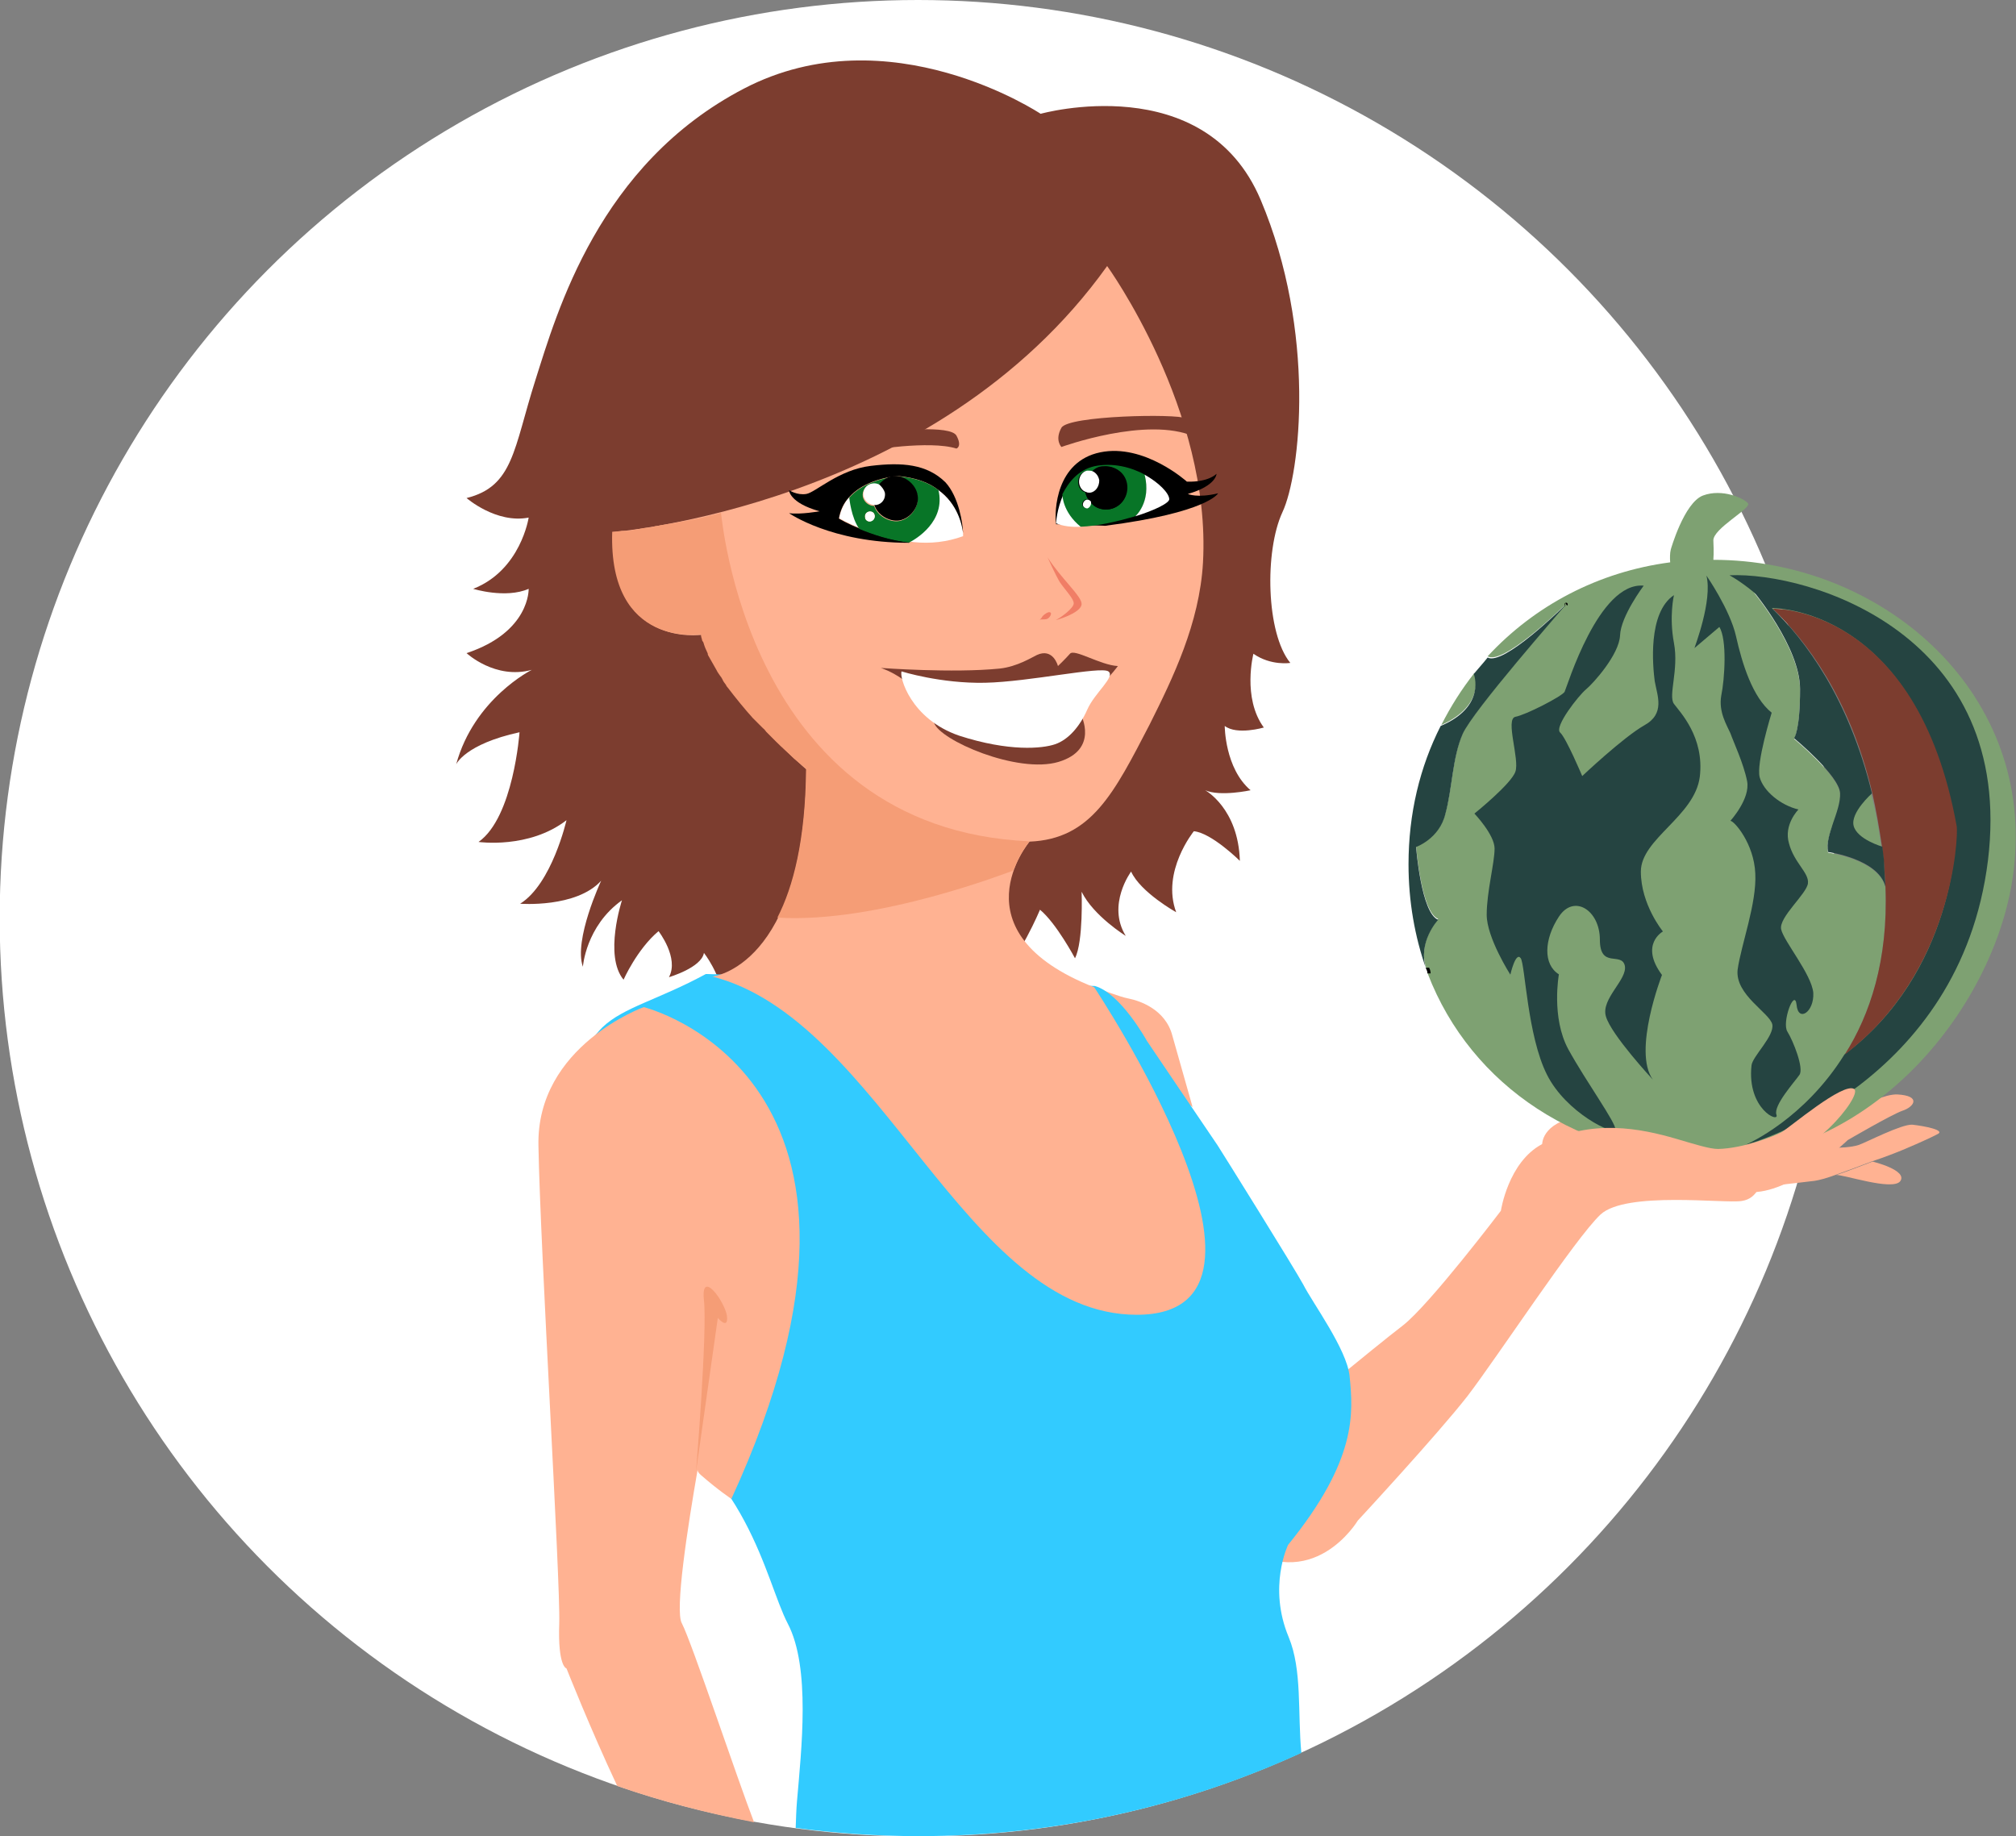 <?xml version="1.0" encoding="utf-8"?>
<!-- Generator: Adobe Illustrator 18.1.1, SVG Export Plug-In . SVG Version: 6.00 Build 0)  -->
<svg version="1.1" xmlns="http://www.w3.org/2000/svg" xmlns:xlink="http://www.w3.org/1999/xlink" x="0px" y="0px"
	 viewBox="87.2 7.3 639.5 582.5" enable-background="new 87.2 7.3 639.5 582.5" xml:space="preserve">
<rect x="87.2" y="7.3" width="639.5" height="582.5" fill="#808080" stroke="none"/>
<g id="Cercle_1_">
	<circle id="Cercle" fill="#FFFFFF" cx="378.4" cy="298.6" r="291.3"/>
</g>
<g id="Woman">
	<g id="Calque_1_1_">
		<g id="Cheveux">
			<path id="Cheveux_bas_meche" fill="#7C3D2F" d="M341.2,309.1c0,0,57,11.7,63,7.3c6.1-4.3,12.9-20.5,12.9-20.5
				c5.2,4.3,11.1,15.4,11.1,15.4c2.7-5.3,2.1-21.1,2.1-21.1c3.8,7.7,14,14,14,14c-6.1-9.9,1.7-20.4,1.7-20.4
				c3,6.6,14.3,12.9,14.3,12.9c-4.8-12.9,5.6-25.7,5.6-25.7c5.6,0.5,14.6,9.4,14.6,9.4c-0.5-16.7-11-22.4-11-22.4
				c4.8,2.1,14.4,0,14.4,0c-8.2-7-8.2-20.4-8.2-20.4c3.9,3,12.4,0.5,12.4,0.5c-6.9-9.4-3.3-23.4-3.3-23.4c5.6,3.9,11.7,2.9,11.7,2.9
				c-7.7-9.4-8.2-35.5-2.5-47.8c5.7-12.1,10.8-57.2-6.9-99.1c-17.7-41.9-69.8-27.3-69.8-27.3s-48-32-94.1-8s-59.3,70.9-66.2,92.6
				c-6.9,21.7-6.9,33.6-21.8,37.3c0,0,9.4,8.2,19.7,6.2c0,0-2.5,16.7-17.6,22.6c0,0,10.3,3.2,17.6,0c0,0,0.5,13.7-19.7,20.4
				c0,0,9.1,8.5,20.7,5.3c0,0-18.3,9.1-24,30c0,0,2.7-6.4,20.1-10.2c0,0-1.9,27-13,34.8c0,0,16,2.3,27.9-6.9c0,0-4.6,20.2-14.7,26.5
				c0,0,17.8,1.4,25.7-7.3c0,0-8.8,18.8-5.8,27.3c0,0,0.9-12.9,12.4-21.1c0,0-5.8,17.6,0.5,25.2c0,0,4.3-9.7,11.1-15.4
				c0,0,6.6,8.5,3.3,14.6c0,0,10.3-3,11.1-7.7c0,0,5.2,6.6,6.1,14.3C317,331.7,341.2,309.1,341.2,309.1z"/>
		</g>
		<g id="Bras_Gauche">
			<path id="Epaule_Gche" fill="#FFB292" d="M436.4,321.2c0,0,5.8,2.3,8.9,2.9c3,0.6,11.6,3.2,13.8,11.8c2.4,8.5,6.4,22.6,6.4,22.6
				l-9.1-6.6l-11-15.6L436.4,321.2z"/>
			<g id="Bras_Gauche_fruit">
				<path fill="#FFB292" d="M648.9,381.8c-0.6,0.2-1.6,0.2-2.3,0.2"/>
				<path id="D3" fill="#FFB292" d="M643.3,385.5c13.2-0.2,30-16.5,30-16.5s13.7-8,17.3-9.3c3.8-1.2,6.2-4.8-1.6-5.2
					c-7.5-0.2-24.8,11.7-24.8,11.7S643.3,383.2,643.3,385.5z"/>
				<path id="D2" fill="#FFB292" d="M701.6,367.2c-3,1.6-10.5,4.8-12.3,5.5c-0.6,0.2-3.9,1.6-8.2,3c-3.6,1.4-7.9,3-11.6,4.3
					c-2.9,1.1-5.3,1.7-6.6,1.9c-4.6,0.6-18.7,2.1-18.7,2.1c7.9-1.1,20.5-8.8,25.8-12.6c0,0,4.3,0,6.9-0.9c2.5-0.9,13.5-6.6,16.9-6.4
					C697.6,364.5,704.8,365.9,701.6,367.2z"/>
				<path id="D1" fill="#FFB292" d="M690,382c-2.4,3.3-18.8-2.4-20.4-1.9c3.6-1.2,7.9-2.9,11.6-4.3C681.2,375.8,692.4,378.5,690,382
					z"/>
				<path id="pouce" fill="#FFB292" d="M635.4,365c0,0-11.7,3-16.3,3.8c-11.1-3-26.8-6.6-42.7,1.7c0,0-0.5-7,11.9-9.1
					c12.4-2.3,30.6-0.5,32.7-1.1c2.1-0.5,14.9-8,19.2-3.6C644.3,361.2,635.4,365,635.4,365z"/>
				<g id="pasteque">
					<path fill="#7EA172" d="M630.7,184.9c0,0,0.2-2.3,0-6.1c-0.2-3.8,12.1-10.2,11-11.8c-1.2-1.6-8.2-4.8-14.3-2.5
						c-6,2.3-10.2,17.1-10.2,17.1c-0.3,1.2-0.3,2.7-0.2,4.1c-22.8,3-43,13.7-57.9,29.8c4.6,2.9,22.3-14,24.6-16.4
						c-3.2,3.6-29.3,33.7-32.5,40.7c-3.3,7.5-3.3,17.4-5.5,25.4c-1.9,7.9-9.3,10.5-9.3,10.5s1.6,21,7,23.1c0,0-6.6,7-3.8,15.6
						c0,0.2,0.2,0.3,0.2,0.5c0.2,0.3,0.2,0.6,0.3,1.1v0.2c13.8,35.9,48.8,58.7,89.9,58.7c53,0,92.4-51.3,96.2-93.8
						C731.6,225.8,683.6,184.9,630.7,184.9z M672.4,341.8c7.9-12.4,13.8-29.8,12.9-53l0,0c-2.3-8.9-18.2-11-18.2-11
						c-1.2-5.2,4.1-13,3.8-18.7c-0.3-5.6-14.6-17.4-14.6-17.4s1.9-2.3,1.9-15.6c0-13.3-14.7-30.9-14.7-30.9c1.7,1.4,3.6,3,5.8,5.2
						c0,0,45.8-1.1,58.4,69.1C708.4,272.9,706.6,315.9,672.4,341.8z M554.9,220.8c-4.1,5.2-7.5,10.6-10.5,16.5
						C558.8,230.9,554.9,220.8,554.9,220.8z"/>
					<path fill="#7EA172" d="M684,275.9c0,0-8-2.1-9.1-6.6c-1.1-4.3,5.8-10.3,5.8-10.3C682.2,264.2,683.1,269.8,684,275.9z"/>
					<path fill="#254441" d="M584,199c-1.7,2.1-29.5,33.7-32.8,41.1c-3.3,7.5-3.3,17.4-5.5,25.4c-1.9,7.9-9.3,10.5-9.3,10.5
						s1.6,21,7,23.1c0,0-6.6,7-3.8,15.6c-3.6-10.2-5.6-21.4-5.6-33.2c0-16.1,3.6-30.9,10.2-43.9c14.6-6.2,10.5-16.5,10.5-16.5
						c1.4-1.7,2.9-3.3,4.4-5.2C564.1,218.6,582.7,200.2,584,199z"/>
					<path fill="#254441" d="M717.8,280.3C709,351,643,370,640.9,370.5c1.1-0.5,18.7-8.3,31.4-28.7c34.5-25.8,35.9-68.7,35.2-72.5
						c-12.4-70.1-58.4-69.1-58.4-69.1c-2.1-2.1-4.1-3.8-5.8-5.2c-4.4-3.6-7.5-5.2-7.5-5.2C661.1,188.7,726.6,208.4,717.8,280.3z"/>
					<path fill="#7C3D2F" d="M672.4,341.8c7.9-12.4,13.8-29.8,12.9-53l0,0c-0.2-2.9-0.3-5.8-0.6-8.8c-0.2-1.4-0.3-2.7-0.5-4.1
						c-0.9-6.1-1.9-11.7-3-16.7c-7.1-30.5-21.2-48.8-31.7-58.8c0,0,45.8-1.1,58.4,69.1C708.4,272.9,706.6,315.9,672.4,341.8z"/>
					<path fill="#254441" d="M608.6,193.1c0,0-7.3,9.7-7.5,15.8c-0.3,6.1-8.5,15.2-10.8,17.1c-2.3,1.9-10.2,11.9-8.2,13.7
						c1.9,1.7,7,13.8,7,13.8s13-12.3,19.7-16.1c6.7-3.7,4.1-9.4,3.3-14c-0.6-4.6-2.3-21.7,6.1-27.3c0,0-1.6,6.7,0,15.2
						c1.6,8.5-1.9,16.7,0,19.3s9.7,10.5,8.2,23.1c-1.6,12.6-18.7,19.7-18.7,30.1c0,10.5,7,19,7,19s-7.5,4.1-0.3,13.8
						c0,0-9.4,24.2-2.9,33.2c0,0-13.3-14.3-14.9-20.1c-1.6-5.6,7-11.7,6-16.1c-1.1-4.4-7.9,1.1-7.9-8.2c0-9.3-8.2-14.6-13-7.3
						c-4.8,7.3-5,15.2,0,18.3c0,0-2.5,13.7,3,23.8c5.6,10.2,15.2,23.4,14.9,25.4s-15.6-5.2-21.7-17.4c-6.2-12.3-6.9-34.8-8.3-36.9
						c-1.6-2.3-3.3,5.2-3.3,5.2s-7.5-11.7-7.5-19s2.5-16.4,2.5-21c0-4.4-6.4-11.1-6.4-11.1s11.7-9.4,13-13.3
						c1.4-3.9-3.3-16.7,0-17.4c3.3-0.6,14.6-6.4,15.6-7.9C584.3,225.2,594.3,191.8,608.6,193.1z"/>
					<path fill="#254441" d="M628.5,189.9c0,0,7.5,10.8,9.4,19.3s5.2,19.3,11.3,24.2c0,0-5,16.1-3.8,20.5c1.2,4.4,6.7,8.9,12.3,10.2
						c0,0-4.8,4.8-3,10.8c1.6,6.1,6.4,9.3,6,12.6c-0.3,3.3-9.3,10.8-8.5,14.6c0.8,3.8,9.7,14.3,10.2,20.2c0.3,6.1-4.8,9.4-5.3,3.8
						c-0.6-5.6-4.8,5.6-2.9,8.5c1.8,2.9,5.3,11.6,3.8,13.7c-1.6,2.3-8.3,9.7-7.3,12.6c1.1,2.9-9.4-1.7-7.9-15.6
						c0.3-2.9,7.3-9.3,6.6-13c-0.8-3.7-11.9-9.4-11-17.4c1.1-7.9,6.1-21,5.6-30.5c-0.4-9.5-6.7-16.7-7.9-16.7c0,0,6.4-7,5.3-12.6
						c-1.1-5.6-4.4-12.6-5.3-15.2c-1.1-2.5-3.8-6.7-2.9-11.9c1.1-5.3,1.9-17.8-0.6-21.8l-7.9,6.7
						C624.7,212.7,630.5,197.8,628.5,189.9z"/>
					<path fill="#254441" d="M685.3,288.6c-2.3-8.9-18.2-11-18.2-11c-1.2-5.2,4.1-13,3.8-18.7c-0.3-5.6-14.6-17.4-14.6-17.4
						s1.9-2.3,1.9-15.6c0-13.3-14.7-30.9-14.7-30.9c1.7,1.4,3.6,3,5.8,5.2c10.5,10.2,24.3,28.4,31.7,58.8c0,0-6.9,6.1-5.8,10.3
						c1.1,4.3,9.1,6.6,9.1,6.6c0.2,1.4,0.3,2.7,0.5,4.1C684.9,282.8,685.1,285.8,685.3,288.6z"/>
					<path fill="none" stroke="#000000" stroke-miterlimit="10" d="M685.3,288.6L685.3,288.6L685.3,288.6"/>
					<path fill="none" stroke="#000000" stroke-miterlimit="10" d="M584,199C584,198.8,584,198.8,584,199
						C584.3,198.8,584.3,198.8,584,199"/>
					<path fill="none" stroke="#000000" stroke-miterlimit="10" d="M540,314.3c0,0.2,0.2,0.3,0.2,0.5c0.2,0.3,0.2,0.6,0.3,1.1v0.2"
						/>
				</g>
				<path id="D4" fill="#FFB292" d="M667.4,365.2c-7.5,7.1-18.3,14.6-19.7,15.6c-2.5,1.7-2.7,6.7-8,7.5c-5.3,0.9-36.7-3.2-44.8,4.3
					c-8,7.5-32.7,45.2-42.2,57.6c-9.6,12.3-34.8,39.5-34.8,39.5s-14.4,24.2-38.4,7.1c-24-16.9,13.7-37.3,13.7-37.3
					s30.5-25.2,39-31.7c8.5-6.6,31.1-36.4,31.1-36.4s2.3-15.4,13-21.1c15.8-8.2,31.4-5,42.7-1.7c5.8,1.7,10.5,3.2,13.2,3.2
					c8-0.2,17.4-3.9,20.1-5.3c2.5-1.4,19.7-16.1,23.1-13.7C676.7,353.9,673.1,359.7,667.4,365.2z"/>
			</g>
		</g>
		<path fill="#32CBFF" d="M515.3,443.8c-0.9-8.5-11.7-23.1-14.7-29c-3-5.5-25.4-41.4-27.2-44.2c-1.6-2.3-22.4-33.1-22.4-33.1
			s-8.3-15.1-16.5-17.4l-123.4-3.8c-15.1,8.2-26.1,10.5-32.8,16.9c-21.4,21-17.8,105.6,7.5,119.2c39.1,20.7,44,56,51.3,70
			c7.3,14,4.3,40,2.9,56.5c-0.2,2.4-0.3,5.2-0.4,8.3c12.7,1.7,25.8,2.6,39.1,2.6c43.3,0,84.4-9.5,121.3-26.4
			c-1.2-12.7,0.3-26.3-4-36.7c-6.7-16-0.2-29.3-0.2-29.3C517.7,470.4,516.5,455.7,515.3,443.8z"/>
		<g id="Bras_Dt">
			<g id="Bras_droit_vide">
				<path fill="#FFB292" d="M309.6,475.3c5.5,4.8,9.6,7.5,9.6,7.5c61.6-134.1-27.8-156-27.8-156s-34.1,12.3-33.4,44
					c0.6,33.4,7,137.9,6.6,151.5c-0.5,13.8,2.3,14.3,2.3,14.3s7.5,19,16.1,37.3c14,4.9,28.5,8.6,43.4,11.5
					c-5.2-13.4-19.8-57.2-22.9-63.1c-2.3-3.9,1.8-30.4,5-48.8C308.4,474.1,309,474.8,309.6,475.3z"/>
				<path id="Aiselles" fill="#F59D76" d="M308,474c0,0,3.6-44,2.5-54.2c-1.1-10.3,6.7,0.5,7.3,5c0.5,4.6-2.9,0.6-2.9,0.6L308,474z"
					/>
			</g>
		</g>
		<g id="Tete">
			<g id="Visage">
				<path id="Visage_1_" fill="#FFB292" d="M281.6,176.1c0,0,102.2-8,156.8-84.4c0,0,33.1,45.7,30.4,94.1
					c-1.1,19.3-9.6,36.7-16.9,51.3c-11.3,21.8-18.5,36.4-38.1,37.2c0,0-24.3,28.6,20.5,46.2c0,0,69.3,103.9,13.5,103.9
					c-54.3,0-81.1-93.6-134.6-107.3c0,0,29.3-3,29.8-65.7c0,0-29.3-25.1-33.1-42.7C309.7,208.6,280.7,213.2,281.6,176.1z"/>
				<path id="ombre" fill="#F59D76" d="M413.7,274.2L413.7,274.2C413.7,274.3,413.7,274.3,413.7,274.2c-0.6,0.9-2.9,3.8-4.6,8.2
					c0,0.2,0,0.2-0.2,0.3c-0.2,0.1-0.2,0.5-0.3,0.6v0.2l0,0c-1.1,0.3-43.1,16.9-74.8,14.9c5-9.7,8.9-24.6,9.1-47.2
					c0,0-1.6-1.4-3.9-3.3c-1.6-1.6-3.6-3.3-5.8-5.5c-0.3-0.3-0.9-0.9-1.2-1.2c-0.5-0.5-1.2-1.2-1.7-1.7c-0.3-0.3-0.6-0.9-1.1-1.2
					c-0.5-0.5-1.1-1.1-1.6-1.6c-0.5-0.5-1.1-1.1-1.6-1.6c-2.7-3-5.3-6.2-7.9-9.6c-0.2-0.3-0.5-0.5-0.6-0.9c-0.5-0.6-0.9-1.2-1.2-1.9
					c-0.2-0.3-0.3-0.6-0.6-0.9c-0.3-0.5-0.9-1.2-1.2-1.9c-0.9-1.6-1.7-3-2.5-4.4c-0.2-0.3-0.3-0.5-0.3-0.9c-0.5-1.1-0.9-1.9-1.2-2.9
					c0-0.2-0.2-0.5-0.2-0.6c0-0.1,0-0.2-0.2-0.3c-0.2-0.3-0.2-0.5-0.3-0.9c-0.2-0.5-0.2-0.9-0.3-1.4c0,0-29.3,4.6-28.1-32.5
					c0,0,1.1,0,3-0.3c0.2,0,0.3,0,0.5,0c0.2,0,0.3,0,0.5,0s0.3,0,0.5,0c0.2,0,0.3,0,0.6,0s0.6,0,1.1-0.2c1.1-0.2,2.1-0.3,3-0.5
					c0.6-0.2,1.2-0.2,1.9-0.3c0.2,0,0.2,0,0.3,0c0.5,0,1.1-0.2,1.6-0.3c0.3,0,0.5-0.2,0.9-0.2c0.5,0,1.1-0.2,1.6-0.3
					c0.5,0,0.9-0.2,1.4-0.2c0.6-0.2,1.2-0.2,1.9-0.3c0.3,0,0.6-0.2,1.1-0.2c1.1-0.2,2.1-0.5,3.2-0.6c0.3,0,0.6-0.2,1.2-0.2
					c0.6-0.2,1.6-0.3,2.3-0.5c2.5-0.5,5.2-1.2,7.9-1.9C316.1,169.7,323.6,270.2,413.7,274.2z"/>
			</g>
			<g id="Yeux">
				<path id="Oeil_droit_fermé" display="none" d="M352.7,169.9c0,0,6.9,6.4,17.9,6.1c11-0.3,19.3-4.8,21.1-3.9s-8.9,10.5-21.4,9.9
					c-12.5-0.5-19.7-2.7-25.2-6.1C345.2,175.8,344,173,352.7,169.9z"/>
				<path id="Oeil_gauche_fermé" display="none" d="M458.3,165.3c0,0-5.3,5.3-13.7,6.2c-8.3,0.9-19.6-3.3-21.2-1.6
					c-2.5,2.5,11.6,7.9,21.1,7.9c9.5,0,20.5-7.5,21.4-9.1C465.8,168.7,461.4,165.3,458.3,165.3z"/>
				<g id="Oeil_Dt">
					<path fill="#FFFFFF" d="M360.1,174.9c-4.1-1.7-6.7-3.2-6.7-3.2c0.5-2.7,1.7-5,3.2-6.7C356.8,164.9,357.4,171.3,360.1,174.9z"/>
					<path fill="#FFFFFF" d="M364.6,170.8c0.2,0.9-0.3,1.7-1.2,1.9c-0.9,0.2-1.7-0.5-1.7-1.2c-0.2-0.9,0.3-1.7,1.2-1.9
						C363.8,169.5,364.5,169.9,364.6,170.8z"/>
					<path fill="none" d="M372.6,172.5c-3,0.5-6.9-1.6-7.9-4.8c-1.7,0-3.2-1.2-3.6-2.9c-0.3-1.9,0.9-3.6,2.7-3.9
						c0.9-0.2,1.6,0,2.3,0.3c1.2-1.4,2.7-2.4,4.4-2.7c3.3-0.5,7.3,2.4,7.9,6.1C379.1,168.1,376,171.7,372.6,172.5z"/>
					<path fill="#FFFFFF" d="M392.7,176.4L392.7,176.4c0,0.2,0,0.2,0,0.3c0,0.2,0,0.3,0,0.5c0,0.2,0,0.2,0,0.2l0,0
						c-5.2,1.9-10.5,2.4-15.4,1.9l0,0c-0.5,0-1.1-0.2-1.7-0.2c2.1-1.1,11.6-6.7,9.1-16.5C391.1,167.2,392.4,173.7,392.7,176.4z"/>
					<path d="M392.7,176.4c-0.3-2.5-1.7-9.3-7.9-13.7c-2.9-2.3-7.1-3.9-12.9-4.4c0,0-0.6,0-1.7,0.2c-3,0.5-9.6,1.9-13.7,6.6
						c-1.6,1.7-2.7,3.9-3.2,6.7c0,0,2.5,1.6,6.7,3.2l0,0c4.1,1.7,9.6,3.6,15.8,4.3c-0.2,0.2-0.3,0.2-0.3,0.2c-24.6,0-38-9.4-38-9.4
						c3.6,0.5,9.7-0.6,9.7-0.6c-9.7-2.7-9.7-6.7-9.7-6.7s2.5,1.7,5.5,1.2c2.9-0.5,10.3-7.7,20.4-8.9c9.9-1.2,17.8-0.6,23.7,5.2
						C391.4,165,392.6,173.4,392.7,176.4z"/>
					<path fill="#087527" d="M384.9,162.8c-2.9-2.3-7.1-3.9-12.9-4.4c0,0-0.6,0-1.7,0.2c3.3-0.5,7.3,2.4,7.9,6.1
						c0.6,3.6-2.4,7.3-5.8,7.9c-3,0.5-6.9-1.6-7.9-4.8c-1.7,0-3.2-1.2-3.6-2.9c-0.3-1.9,0.9-3.6,2.7-3.9c0.9-0.2,1.6,0,2.3,0.3
						c1.2-1.4,2.7-2.4,4.4-2.7c-3,0.5-9.6,1.9-13.7,6.6c0,0,0.6,6.4,3.2,9.9l0,0c4.1,1.7,9.6,3.6,15.8,4.3
						C377.8,178.3,387.2,172.7,384.9,162.8z M363.3,172.7c-0.9,0.2-1.7-0.5-1.7-1.2c-0.2-0.9,0.3-1.7,1.2-1.9
						c0.9-0.2,1.7,0.3,1.9,1.2C364.8,171.6,364.2,172.5,363.3,172.7z"/>
					<path d="M378.3,164.5c0.6,3.6-2.4,7.3-5.8,7.9c-3,0.5-6.9-1.6-7.9-4.8c-0.2-0.3-0.2-0.6-0.3-1.1c-0.3-1.9,0.5-3.9,1.7-5.5
						c1.2-1.4,2.7-2.4,4.4-2.7C373.9,157.9,377.8,160.8,378.3,164.5z"/>
					<path fill="#FFFFFF" d="M367.9,163.6c0.3,1.9-0.9,3.6-2.7,3.9c-0.2,0-0.3,0-0.5,0c-1.7,0-3.2-1.2-3.6-2.9
						c-0.3-1.9,0.9-3.6,2.7-3.9c0.9-0.2,1.6,0,2.3,0.3C366.9,161.7,367.6,162.6,367.9,163.6z"/>
					<path fill="#FFFFFF" d="M364.6,170.8c0.2,0.9-0.3,1.7-1.2,1.9c-0.9,0.2-1.7-0.5-1.7-1.2c-0.2-0.9,0.3-1.7,1.2-1.9
						C363.8,169.5,364.5,169.9,364.6,170.8z"/>
				</g>
				<g id="Oeil_Gche">
					<path d="M422.2,173.6c-0.6-4.3,0-19.9,14-22.8c14-2.9,27.5,9.3,27.5,9.3c7,0.2,9.4-2.5,9.4-2.5s0,3.8-9.1,6.4
						c0,0,2.9,1.4,9.6-0.2c0,0-3.2,6.1-35.8,10.3"/>
					<path fill="#FFFFFF" d="M430.4,174.4c-3.2,0.2-6.2-0.2-8.2-1.1c0,0,0.2-4.6,2.4-9.3C424.7,164.5,424.7,169.9,430.4,174.4z"/>
					<path fill="#087527" d="M450.4,157.9c-4.4-2.4-10.2-3.9-16-2.7c-5.3,1.2-8.3,5.2-10.2,8.9c0,0.2,0,5.6,5.8,10.3
						c5.5-0.2,11.7-1.7,16.9-3.2C447.4,171.3,452.6,166.8,450.4,157.9z M438.7,168.9c-2.3,0.2-4.3-0.6-5.6-2.3c0,0.2,0,0.2,0,0.3
						c0,0.6-0.5,1.4-1.2,1.6c-0.6,0-1.4-0.5-1.4-1.2s0.5-1.4,1.2-1.6c0.3,0,0.5,0,0.9,0.2c-0.5-0.6-0.9-1.6-1.1-2.4
						c-1.2-0.3-2.1-1.4-2.3-2.9c-0.2-1.9,1.1-3.8,2.7-3.9c0.5,0,1.1,0,1.6,0.2c1.1-1.1,2.3-1.7,3.8-1.7c3.6-0.3,6.9,2.4,7.1,6.2
						C445.1,165,442.4,168.6,438.7,168.9z"/>
					<path fill="none" d="M444.8,161.4c0.3,3.8-2.3,7.1-6.1,7.5c-2.3,0.2-4.3-0.6-5.6-2.3c0,0.2,0,0.2,0,0.3c0,0.6-0.5,1.4-1.2,1.6
						c-0.6,0-1.4-0.5-1.4-1.2s0.5-1.4,1.2-1.6c0.3,0,0.5,0,0.9,0.2c-0.5-0.6-0.9-1.6-1.1-2.4c-1.2-0.3-2.1-1.4-2.3-2.9
						c-0.2-1.9,1.1-3.8,2.7-3.9c0.5,0,1.1,0,1.6,0.2c1.1-1.1,2.3-1.7,3.8-1.7C441.2,154.9,444.5,157.6,444.8,161.4z"/>
					<path fill="#FFFFFF" d="M458.1,165.6c0.2,1.2-4.6,3.6-10.8,5.5c0,0,5.2-4.4,3-13.2C454.8,160.4,458,163.7,458.1,165.6z"/>
					<path d="M444.8,161.4c0.3,3.8-2.3,7.1-6.1,7.5c-2.3,0.2-4.3-0.6-5.6-2.3c-0.2-0.2-0.3-0.5-0.5-0.6c-0.5-0.6-0.9-1.6-1.1-2.4
						c0-0.2-0.2-0.5-0.2-0.6c-0.2-2.3,0.6-4.4,2.3-5.8c1.1-1.1,2.3-1.7,3.8-1.7C441.2,154.9,444.5,157.6,444.8,161.4z"/>
					<path fill="#FFFFFF" d="M433,163.6c-0.5,0-0.9,0-1.2-0.2c-1.2-0.3-2.1-1.4-2.3-2.9c-0.2-1.9,1.1-3.8,2.7-3.9
						c0.5,0,1.1,0,1.6,0.2c1.1,0.5,1.9,1.6,2.1,2.9C435.9,161.8,434.6,163.4,433,163.6z"/>
					<path fill="#FFFFFF" d="M433.3,167c0,0.6-0.5,1.4-1.2,1.6c-0.6,0-1.4-0.5-1.4-1.2s0.5-1.4,1.2-1.6c0.3,0,0.5,0,0.9,0.2
						c0.2,0.2,0.5,0.3,0.5,0.6C433.3,166.8,433.3,166.8,433.3,167z"/>
				</g>
			</g>
			<g id="Nez">
				<path id="Nez_2" fill="#F07E66" d="M419.5,184.1c0,0,2.5,5.6,3.9,7.9c1.7,2.5,4.4,5.2,4.4,6.7c0,1.5-3.9,4.4-5.5,5.2
					c-1.6,0.6,8-1.9,8-5C430.4,196.5,423.6,190.6,419.5,184.1z"/>
				<path fill="#F07E66" d="M417,203.9c0,0,0.5-0.3,0.9-1.1c0.5-0.6,1.9-1.6,2.5-1.2c0.6,0.3-0.3,1.9-1.2,2.1
					C418.4,203.9,417.6,203.7,417,203.9z"/>
				<path id="nez" display="none" fill="#F07E66" d="M413.7,179.8c0,0-16.3,15.6-8.2,25.4c2.4,2.7,12.6,2.5,21.5-11.3
					C427.2,193.7,416.5,185.5,413.7,179.8z"/>
			</g>
			<g id="Levres">
				<path fill="#7C3D2F" d="M422.8,218.6c0,0,2.4-2.3,3.8-3.9c1.4-1.7,9.6,3.6,15.2,3.9c0,0-2.1,3-5.6,6.1c-3.6,3-6.1,9.4-6.1,9.4
					s5.8,11-7.1,14.9c-13,3.9-37.8-6.9-39.5-12.4c-3.9-13.5-16.9-17.4-16.9-17.4s22.9,1.7,37.7,0.2c5.6-0.6,10.3-3.6,11.8-4.3
					C421.3,212.7,422.8,218.6,422.8,218.6z"/>
			</g>
			<path id="bouche" fill="#FFFFFF" d="M373.2,220.3c0,0,12.4,3.9,26.5,3.6c14-0.3,36.7-5.3,39.1-3.6c2.3,1.7-4.3,6.7-6.7,12.1
				c-2.4,5.5-6.1,9.6-10.2,11c-4.1,1.4-14.6,2.4-30.4-2.7C376,235.4,372.4,221.9,373.2,220.3z"/>
			<g id="Sourcils">
				<path fill="#7C3D2F" d="M362.7,150.2c0,0,19.3-3.3,27.9-0.6c0,0,1.9-0.6,0-4.1c-1.9-3.5-20.4-1.4-20.4-1.4
					S360.4,144.7,362.7,150.2z"/>
				<path fill="#7C3D2F" d="M423.9,149.1c0,0,27.2-9.9,42.1-3.3c0,0,0-4.3-2.7-5.8c-2.7-1.5-37.2-0.9-39.4,3
					C421.7,146.9,423.9,149.1,423.9,149.1z"/>
			</g>
		</g>
	</g>
</g>
</svg>
